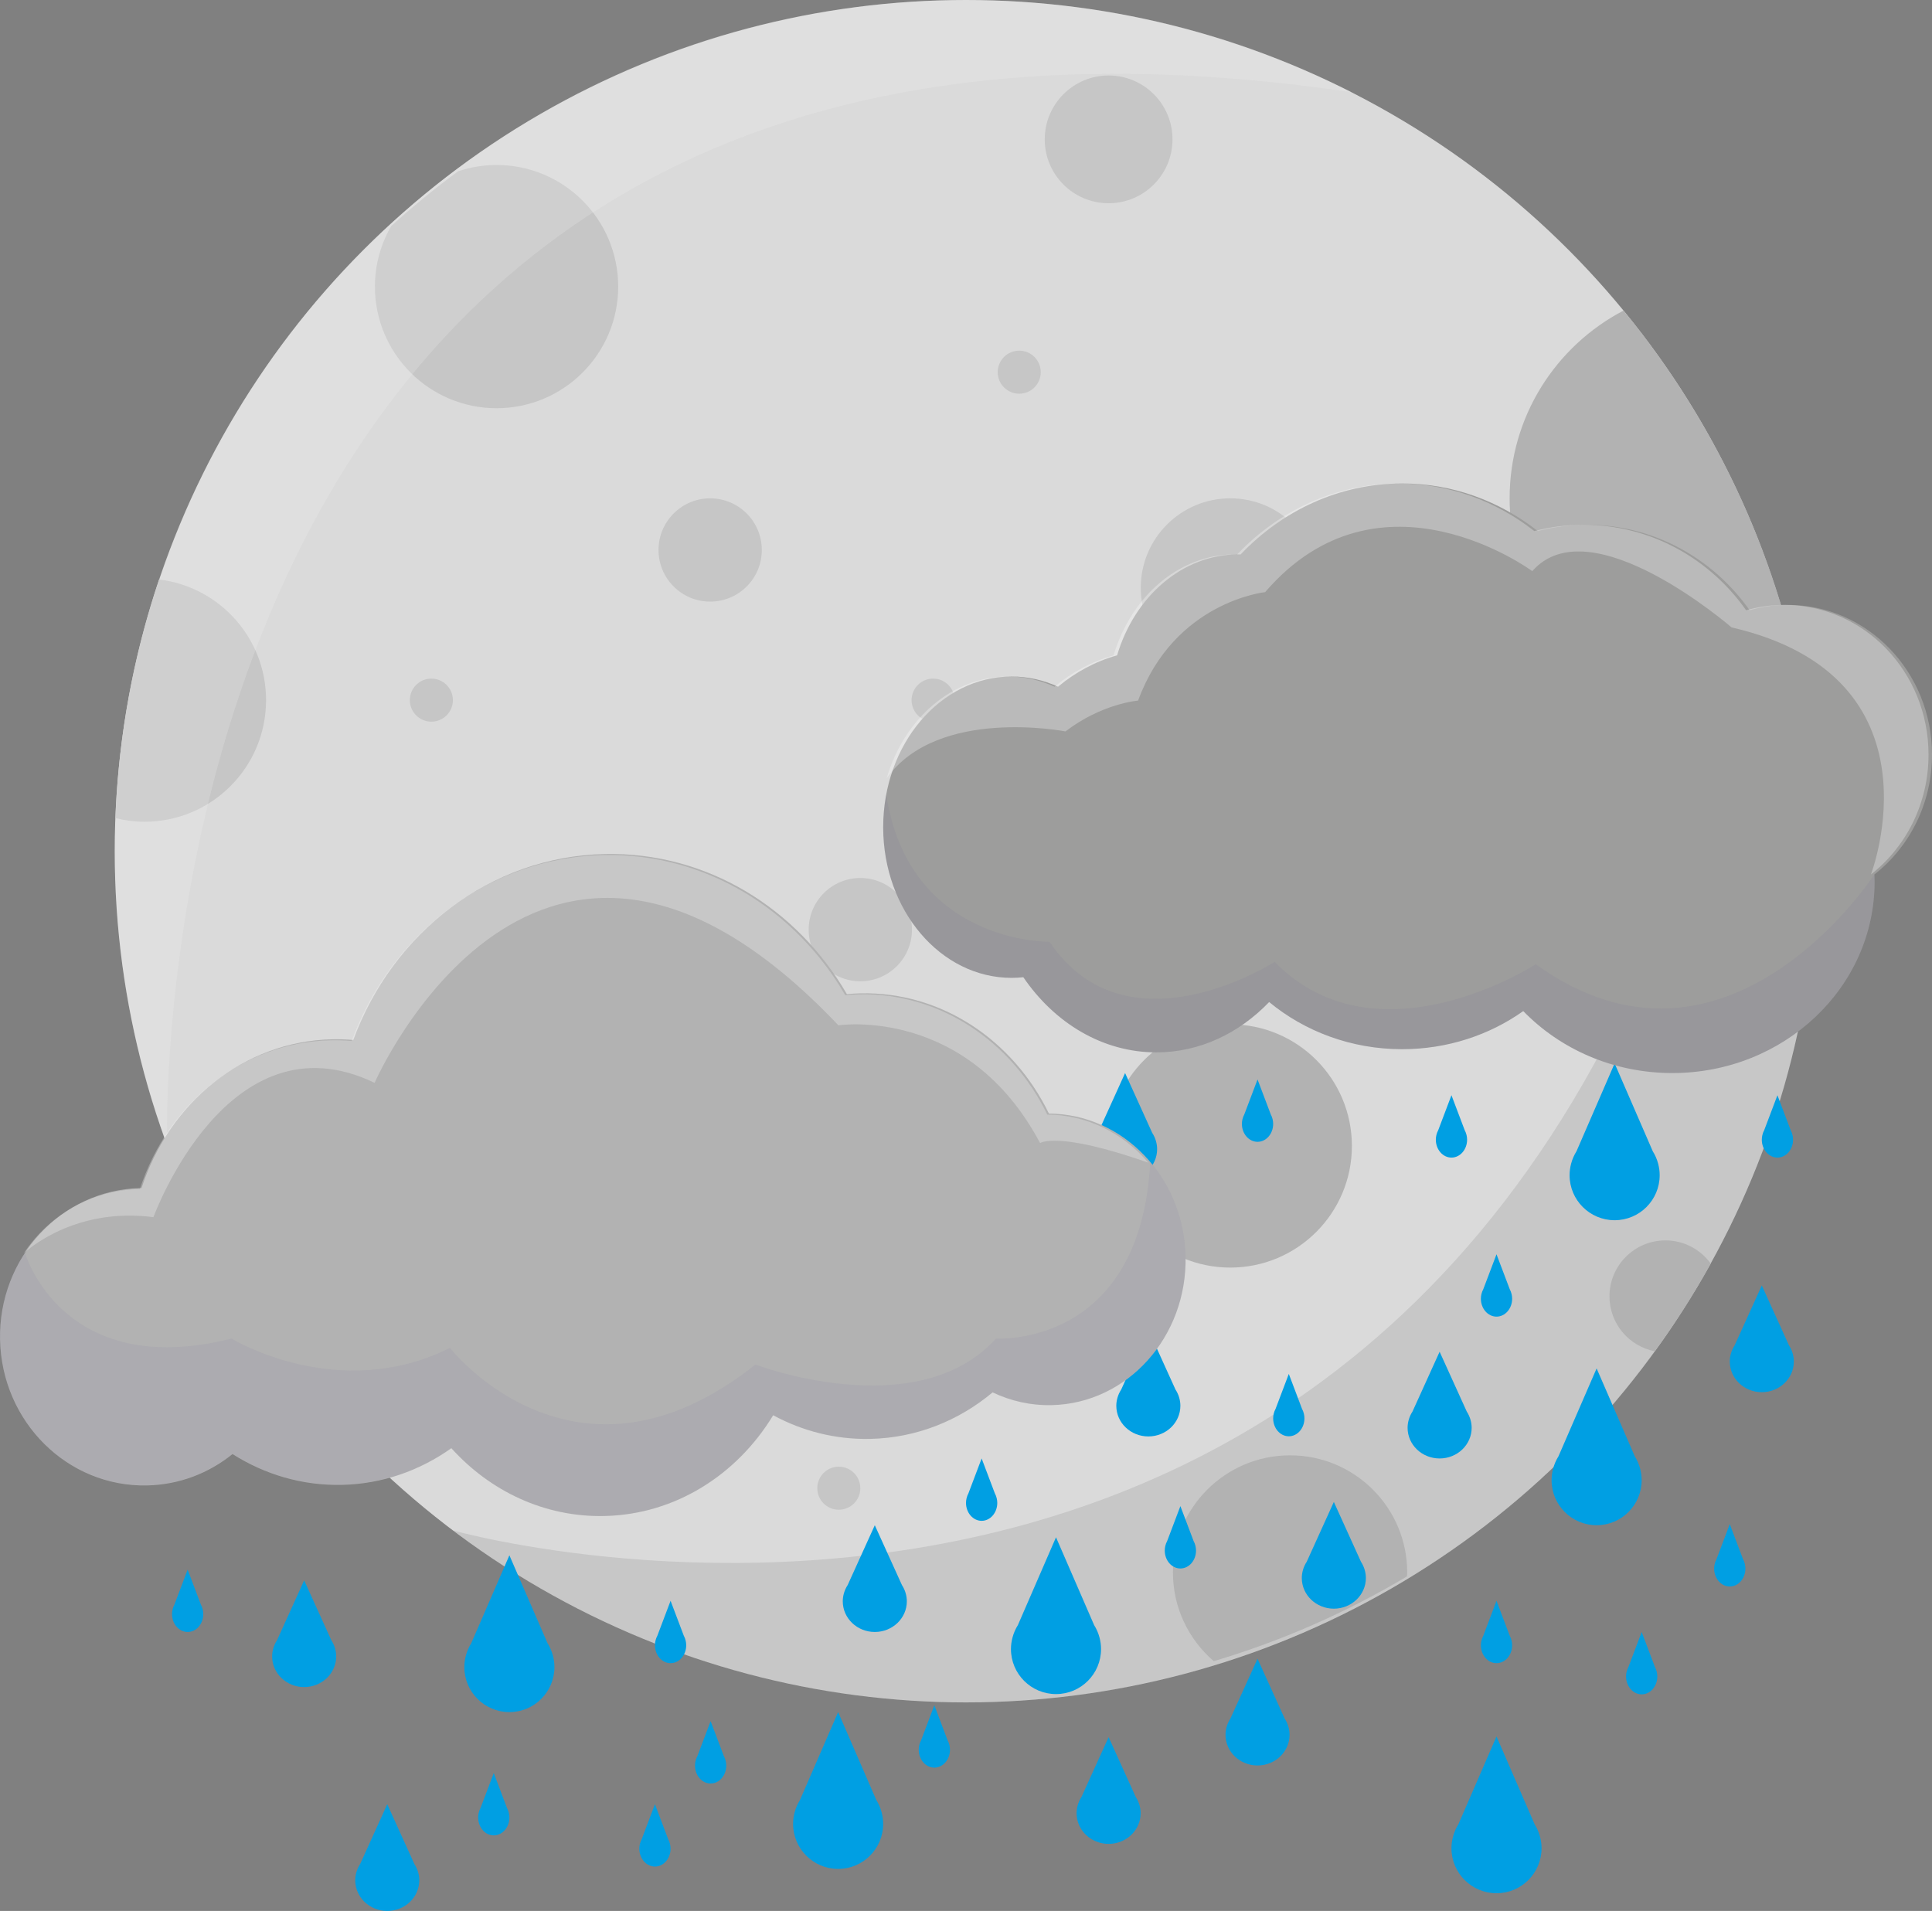 <?xml version="1.0" encoding="utf-8"?>
<!-- Generator: Adobe Illustrator 16.0.0, SVG Export Plug-In . SVG Version: 6.00 Build 0)  -->
<!DOCTYPE svg PUBLIC "-//W3C//DTD SVG 1.1//EN" "http://www.w3.org/Graphics/SVG/1.1/DTD/svg11.dtd">
<svg version="1.1" xmlns="http://www.w3.org/2000/svg" xmlns:xlink="http://www.w3.org/1999/xlink" x="0px" y="0px"
	 width="392.637px" height="388.386px" viewBox="0 0 392.637 388.386" enable-background="new 0 0 392.637 388.386"
	 xml:space="preserve">
<rect x="0" y="0" width="392.637" height="388.386" fill="#808080" stroke="none"/>
<g id="Layer_2">
	<circle fill="#DADADA" cx="196.318" cy="173.001" r="173.001"/>
	<path opacity="0.1" fill="#1D1D1B" d="M92.042,311.045c28.996,21.937,65.113,34.957,104.276,34.957
		c95.546,0,173.001-77.455,173.001-173.001c0-21.57-3.959-42.213-11.171-61.256c-0.002,0.012-0.005,0.023-0.007,0.036
		C314.391,373.921,92.127,311.068,92.042,311.045z"/>
	<circle fill="#C6C6C6" cx="87.666" cy="142.298" r="4.375"/>
	<circle fill="#C6C6C6" cx="121.258" cy="203.812" r="4.375"/>
	<circle fill="#C6C6C6" cx="207.136" cy="75.644" r="4.375"/>
	<circle fill="#C6C6C6" cx="189.636" cy="142.298" r="4.375"/>
	<circle fill="#B2B2B2" cx="298.871" cy="158.684" r="4.375"/>
	<circle fill="#C6C6C6" cx="170.467" cy="302.465" r="4.375"/>
	<circle fill="#C6C6C6" cx="174.842" cy="188.941" r="10.496"/>
	<circle fill="#C6C6C6" cx="144.325" cy="111.78" r="10.496"/>
	<circle fill="#C6C6C6" cx="102.537" cy="251.222" r="10.496"/>
	<path fill="#B2B2B2" d="M274.743,232.905c0,13.653-11.063,24.722-24.717,24.722s-24.725-11.068-24.725-24.722
		c0-13.652,11.071-24.717,24.725-24.717S274.743,219.253,274.743,232.905z"/>
	<circle fill="#C6C6C6" cx="250.022" cy="119.468" r="18.186"/>
	<path fill="#C6C6C6" d="M29.356,167.019c13.654,0,24.717-11.068,24.717-24.722c0-12.646-9.499-23.055-21.75-24.522
		c-5.157,15.321-8.216,31.604-8.863,48.506C25.352,166.745,27.32,167.019,29.356,167.019z"/>
	<path fill="#B2B2B2" d="M329.948,63.123c-13.754,7.182-23.15,21.568-23.15,38.158c0,23.772,19.274,43.042,43.047,43.042
		c5.853,0,11.43-1.173,16.515-3.289C360.9,111.817,348.107,85.181,329.948,63.123z"/>
	<path fill="#C6C6C6" d="M76.192,58.246c0,13.653,11.071,24.721,24.725,24.721s24.717-11.068,24.717-24.721
		c0-13.652-11.063-24.717-24.717-24.717c-2.739,0-5.364,0.463-7.827,1.285c-4.724,3.488-9.268,7.204-13.606,11.144
		C77.401,49.579,76.192,53.767,76.192,58.246z"/>
	<circle fill="#C6C6C6" cx="171.829" cy="254.001" r="17.004"/>
	<path fill="#B2B2B2" d="M262.182,295.784c-13.148,0-23.809,10.654-23.809,23.803c0,7.216,3.223,13.667,8.294,18.032
		c13.904-4.125,27.076-9.949,39.276-17.233c0.009-0.268,0.04-0.529,0.04-0.799C285.983,306.438,275.33,295.784,262.182,295.784z"/>
	<path fill="#B2B2B2" d="M338.466,252.101c-6.28,0-11.374,5.091-11.374,11.372c0,5.545,3.974,10.158,9.226,11.164
		c4.136-5.688,7.932-11.634,11.362-17.813C345.614,253.966,342.263,252.101,338.466,252.101z"/>
	<circle fill="#C6C6C6" cx="225.302" cy="28.325" r="12.982"/>
	<path opacity="0.2" fill="#F6F6F6" d="M196.318,0C100.772,0,23.317,77.455,23.317,173.001c0,21.061,3.768,41.239,10.658,59.906h0
		c0,0-8.808-251.388,240.767-214.147h0.001C251.202,6.767,224.551,0,196.318,0z"/>
</g>
<g id="Layer_1">
	<path fill="#009FE3" d="M112.365,336.474L112.365,336.474L112.365,336.474c-0.239-0.902-0.609-1.748-1.093-2.518l-7.749-17.852
		l-7.749,17.852c-0.484,0.77-0.854,1.615-1.093,2.518l0,0l0,0c-0.198,0.75-0.314,1.533-0.314,2.344c0,5.057,4.099,9.154,9.155,9.154
		c5.057,0,9.156-4.098,9.156-9.154C112.679,338.007,112.563,337.224,112.365,336.474z"/>
	<path fill="#009FE3" d="M179.174,368.341L179.174,368.341L179.174,368.341c-0.238-0.9-0.608-1.748-1.092-2.518l-7.749-17.852
		l-7.749,17.852c-0.484,0.77-0.854,1.617-1.093,2.518l0,0l0,0c-0.198,0.752-0.314,1.533-0.314,2.344
		c0,5.057,4.099,9.156,9.156,9.156s9.155-4.1,9.155-9.156C179.488,369.874,179.372,369.093,179.174,368.341z"/>
	<path fill="#009FE3" d="M223.452,332.812L223.452,332.812L223.452,332.812c-0.238-0.902-0.608-1.748-1.093-2.518l-7.749-17.852
		l-7.749,17.852c-0.483,0.77-0.854,1.615-1.092,2.518l0,0l0,0c-0.198,0.75-0.314,1.533-0.314,2.344c0,5.057,4.1,9.154,9.155,9.154
		c5.058,0,9.155-4.098,9.155-9.154C223.766,334.345,223.65,333.562,223.452,332.812z"/>
	<path fill="#009FE3" d="M333.321,298.491L333.321,298.491L333.321,298.491c-0.239-0.9-0.609-1.746-1.094-2.518l-7.749-17.852
		l-7.749,17.852c-0.483,0.771-0.854,1.617-1.093,2.518l0,0l0,0c-0.198,0.752-0.313,1.533-0.313,2.344c0,5.059,4.1,9.156,9.155,9.156
		s9.156-4.098,9.156-9.156C333.635,300.024,333.519,299.243,333.321,298.491z"/>
	<path fill="#009FE3" d="M312.974,373.288L312.974,373.288L312.974,373.288c-0.238-0.9-0.608-1.746-1.092-2.518l-7.749-17.85
		l-7.749,17.85c-0.484,0.771-0.854,1.617-1.092,2.518l0,0l0,0c-0.198,0.752-0.315,1.533-0.315,2.344
		c0,5.059,4.099,9.156,9.156,9.156c5.057,0,9.155-4.098,9.155-9.156C313.288,374.821,313.172,374.04,312.974,373.288z"/>
	<path fill="#009FE3" d="M336.981,236.501L336.981,236.501L336.981,236.501c-0.238-0.902-0.608-1.748-1.093-2.518l-7.749-17.852
		l-7.749,17.852c-0.483,0.77-0.854,1.615-1.092,2.518l0,0l0,0c-0.197,0.75-0.314,1.531-0.314,2.344c0,5.057,4.1,9.156,9.155,9.156
		c5.058,0,9.156-4.1,9.156-9.156C337.296,238.032,337.18,237.251,336.981,236.501z"/>
	<path fill="#009FE3" d="M261.854,350.99L261.854,350.99L261.854,350.99c-0.169-0.613-0.433-1.189-0.776-1.715l-5.511-12.152
		l-5.51,12.152c-0.344,0.525-0.607,1.102-0.777,1.715l0,0l0,0c-0.141,0.51-0.223,1.045-0.223,1.596c0,3.441,2.914,6.234,6.51,6.234
		s6.511-2.793,6.511-6.234C262.077,352.035,261.994,351.5,261.854,350.99z"/>
	<path fill="#009FE3" d="M277.362,319.122L277.362,319.122L277.362,319.122c-0.17-0.611-0.433-1.189-0.777-1.713l-5.51-12.152
		l-5.511,12.152c-0.343,0.523-0.607,1.102-0.777,1.713l0,0l0,0c-0.141,0.512-0.223,1.045-0.223,1.596
		c0,3.443,2.915,6.234,6.511,6.234c3.595,0,6.511-2.791,6.511-6.234C277.586,320.167,277.503,319.634,277.362,319.122z"/>
	<path fill="#009FE3" d="M184.071,323.858L184.071,323.858L184.071,323.858c-0.169-0.613-0.433-1.189-0.776-1.715l-5.511-12.152
		l-5.51,12.152c-0.344,0.525-0.607,1.102-0.777,1.715l0,0l0,0c-0.141,0.51-0.223,1.045-0.223,1.596c0,3.441,2.914,6.234,6.51,6.234
		s6.511-2.793,6.511-6.234C184.295,324.903,184.212,324.368,184.071,323.858z"/>
	<path fill="#009FE3" d="M68.101,335.06L68.101,335.06L68.101,335.06c-0.169-0.615-0.433-1.189-0.776-1.715l-5.511-12.152
		l-5.51,12.152c-0.344,0.525-0.607,1.1-0.776,1.715l0,0l0,0c-0.141,0.51-0.224,1.041-0.224,1.596c0,3.441,2.915,6.232,6.51,6.232
		c3.596,0,6.511-2.791,6.511-6.232C68.325,336.101,68.242,335.569,68.101,335.06z"/>
	<path fill="#009FE3" d="M84.988,380.558L84.988,380.558L84.988,380.558c-0.169-0.615-0.433-1.189-0.776-1.713l-5.511-12.152
		l-5.51,12.152c-0.344,0.523-0.607,1.098-0.776,1.713l0,0l0,0c-0.141,0.512-0.224,1.043-0.224,1.596c0,3.443,2.915,6.232,6.51,6.232
		c3.596,0,6.511-2.789,6.511-6.232C85.212,381.601,85.129,381.069,84.988,380.558z"/>
	<path fill="#009FE3" d="M298.858,288.595L298.858,288.595L298.858,288.595c-0.169-0.613-0.432-1.189-0.775-1.715l-5.512-12.152
		l-5.51,12.152c-0.344,0.525-0.607,1.102-0.776,1.715l0,0l0,0c-0.141,0.51-0.223,1.043-0.223,1.596c0,3.441,2.913,6.232,6.509,6.232
		c3.597,0,6.512-2.791,6.512-6.232C299.083,289.638,298.999,289.104,298.858,288.595z"/>
	<path fill="#009FE3" d="M364.336,275.124L364.336,275.124L364.336,275.124c-0.17-0.613-0.434-1.189-0.777-1.713l-5.511-12.152
		l-5.51,12.152c-0.344,0.523-0.608,1.1-0.777,1.713l0,0l0,0c-0.141,0.512-0.223,1.043-0.223,1.596c0,3.443,2.915,6.234,6.51,6.234
		c3.596,0,6.512-2.791,6.512-6.234C364.56,276.167,364.477,275.636,364.336,275.124z"/>
	<path fill="#009FE3" d="M239.664,284.118L239.664,284.118L239.664,284.118c-0.169-0.613-0.434-1.189-0.777-1.715l-5.51-12.152
		l-5.51,12.152c-0.345,0.525-0.608,1.102-0.777,1.715l0,0l0,0c-0.141,0.51-0.225,1.043-0.225,1.596c0,3.441,2.916,6.232,6.512,6.232
		s6.511-2.791,6.511-6.232C239.888,285.161,239.805,284.628,239.664,284.118z"/>
	<path fill="#009FE3" d="M234.937,231.956L234.937,231.956L234.937,231.956c-0.17-0.615-0.432-1.191-0.776-1.715l-5.511-12.152
		l-5.511,12.152c-0.343,0.523-0.606,1.1-0.775,1.715l0,0l0,0c-0.141,0.51-0.224,1.043-0.224,1.594c0,3.443,2.914,6.234,6.51,6.234
		c3.597,0,6.511-2.791,6.511-6.234C235.16,232.999,235.077,232.466,234.937,231.956z"/>
	<path fill="#009FE3" d="M231.589,366.925L231.589,366.925L231.589,366.925c-0.169-0.611-0.433-1.189-0.776-1.713l-5.511-12.154
		l-5.51,12.154c-0.345,0.523-0.607,1.102-0.777,1.713l0,0l0,0c-0.141,0.512-0.224,1.045-0.224,1.596
		c0,3.443,2.915,6.234,6.511,6.234s6.511-2.791,6.511-6.234C231.813,367.97,231.729,367.437,231.589,366.925z"/>
	<path fill="#009FE3" d="M336.702,339.789L336.702,339.789L336.702,339.789c-0.082-0.357-0.211-0.693-0.379-1.002l-2.688-7.098
		l-2.688,7.098c-0.168,0.309-0.296,0.645-0.379,1.002l0,0l0,0c-0.069,0.299-0.11,0.611-0.11,0.932c0,2.012,1.424,3.643,3.178,3.643
		c1.755,0,3.178-1.631,3.178-3.643C336.813,340.4,336.771,340.088,336.702,339.789z"/>
	<path fill="#009FE3" d="M136.17,374.793L136.17,374.793L136.17,374.793c-0.082-0.361-0.211-0.697-0.379-1.002l-2.688-7.1
		l-2.688,7.1c-0.168,0.305-0.297,0.641-0.379,1.002l0,0l0,0c-0.069,0.297-0.109,0.607-0.109,0.93c0,2.012,1.423,3.643,3.177,3.643
		c1.755,0,3.177-1.631,3.177-3.643C136.28,375.4,136.239,375.09,136.17,374.793z"/>
	<path fill="#009FE3" d="M147.485,357.911L147.485,357.911L147.485,357.911c-0.082-0.361-0.211-0.697-0.379-1.002l-2.688-7.102
		l-2.688,7.102c-0.168,0.305-0.297,0.641-0.379,1.002l0,0l0,0c-0.069,0.297-0.109,0.607-0.109,0.93c0,2.012,1.423,3.643,3.177,3.643
		c1.755,0,3.177-1.631,3.177-3.643C147.595,358.519,147.554,358.208,147.485,357.911z"/>
	<path fill="#009FE3" d="M103.414,368.456L103.414,368.456L103.414,368.456c-0.083-0.359-0.211-0.697-0.379-1.002l-2.688-7.1
		l-2.688,7.1c-0.168,0.305-0.297,0.643-0.379,1.002l0,0l0,0c-0.069,0.297-0.11,0.607-0.11,0.93c0,2.012,1.423,3.643,3.177,3.643
		c1.755,0,3.177-1.631,3.177-3.643C103.523,369.063,103.482,368.753,103.414,368.456z"/>
	<path fill="#009FE3" d="M139.347,333.452L139.347,333.452L139.347,333.452c-0.082-0.359-0.211-0.695-0.379-1.002l-2.688-7.1
		l-2.688,7.1c-0.168,0.307-0.297,0.643-0.379,1.002l0,0l0,0c-0.069,0.299-0.109,0.607-0.109,0.93c0,2.014,1.423,3.645,3.177,3.645
		c1.755,0,3.177-1.631,3.177-3.645C139.457,334.06,139.416,333.751,139.347,333.452z"/>
	<path fill="#009FE3" d="M41.202,327.114L41.202,327.114L41.202,327.114c-0.083-0.357-0.211-0.693-0.379-1l-2.688-7.098
		l-2.688,7.098c-0.168,0.307-0.297,0.643-0.379,1l0,0l0,0c-0.069,0.299-0.11,0.611-0.11,0.934c0,2.01,1.423,3.641,3.177,3.641
		c1.754,0,3.177-1.631,3.177-3.641C41.312,327.726,41.271,327.413,41.202,327.114z"/>
	<path fill="#009FE3" d="M202.563,304.524L202.563,304.524L202.563,304.524c-0.082-0.361-0.211-0.697-0.379-1.002l-2.688-7.1
		l-2.688,7.1c-0.168,0.305-0.297,0.641-0.379,1.002l0,0l0,0c-0.069,0.297-0.11,0.607-0.11,0.93c0,2.012,1.425,3.643,3.178,3.643
		c1.755,0,3.178-1.631,3.178-3.643C202.673,305.132,202.632,304.821,202.563,304.524z"/>
	<path fill="#009FE3" d="M242.955,314.206L242.955,314.206L242.955,314.206c-0.083-0.357-0.211-0.693-0.38-1l-2.688-7.1l-2.688,7.1
		c-0.168,0.307-0.297,0.643-0.379,1l0,0l0,0c-0.069,0.299-0.11,0.611-0.11,0.934c0,2.01,1.424,3.641,3.178,3.641
		c1.755,0,3.177-1.631,3.177-3.641C243.064,314.817,243.023,314.505,242.955,314.206z"/>
	<path fill="#009FE3" d="M192.952,354.685L192.952,354.685L192.952,354.685c-0.082-0.357-0.211-0.693-0.379-1.002l-2.688-7.098
		l-2.688,7.098c-0.168,0.309-0.297,0.645-0.379,1.002l0,0l0,0c-0.069,0.297-0.109,0.609-0.109,0.932c0,2.01,1.423,3.641,3.177,3.641
		c1.755,0,3.178-1.631,3.178-3.641C193.063,355.294,193.021,354.981,192.952,354.685z"/>
	<path fill="#009FE3" d="M264.987,287.339L264.987,287.339L264.987,287.339c-0.081-0.357-0.209-0.695-0.379-1l-2.687-7.1l-2.689,7.1
		c-0.167,0.305-0.296,0.643-0.38,1l0,0l0,0c-0.068,0.299-0.109,0.609-0.109,0.932c0,2.012,1.424,3.643,3.179,3.643
		s3.176-1.631,3.176-3.643C265.098,287.948,265.057,287.638,264.987,287.339z"/>
	<path fill="#009FE3" d="M307.2,333.452L307.2,333.452L307.2,333.452c-0.082-0.359-0.211-0.695-0.379-1.002l-2.688-7.1l-2.688,7.1
		c-0.168,0.307-0.297,0.643-0.379,1.002l0,0l0,0c-0.069,0.299-0.109,0.607-0.109,0.93c0,2.014,1.423,3.645,3.177,3.645
		c1.755,0,3.177-1.631,3.177-3.645C307.31,334.06,307.27,333.751,307.2,333.452z"/>
	<path fill="#009FE3" d="M307.2,263.021L307.2,263.021L307.2,263.021c-0.082-0.357-0.211-0.693-0.379-1l-2.688-7.1l-2.688,7.1
		c-0.168,0.307-0.297,0.643-0.379,1l0,0l0,0c-0.069,0.299-0.109,0.611-0.109,0.934c0,2.01,1.423,3.641,3.177,3.641
		c1.755,0,3.177-1.631,3.177-3.641C307.31,263.632,307.27,263.319,307.2,263.021z"/>
	<path fill="#009FE3" d="M298.046,230.7L298.046,230.7L298.046,230.7c-0.084-0.359-0.213-0.695-0.38-1.002l-2.689-7.1l-2.687,7.1
		c-0.169,0.307-0.298,0.643-0.379,1.002l0,0l0,0c-0.069,0.297-0.11,0.609-0.11,0.932c0,2.01,1.424,3.641,3.176,3.641
		c1.755,0,3.179-1.631,3.179-3.641C298.155,231.31,298.115,230.997,298.046,230.7z"/>
	<path fill="#009FE3" d="M364.293,230.7L364.293,230.7L364.293,230.7c-0.083-0.359-0.212-0.695-0.38-1.002l-2.688-7.1l-2.688,7.1
		c-0.168,0.307-0.297,0.643-0.379,1.002l0,0l0,0c-0.069,0.297-0.11,0.609-0.11,0.932c0,2.01,1.424,3.641,3.178,3.641
		c1.755,0,3.177-1.631,3.177-3.641C364.402,231.31,364.361,230.997,364.293,230.7z"/>
	<path fill="#009FE3" d="M354.605,317.868L354.605,317.868L354.605,317.868c-0.081-0.359-0.21-0.695-0.379-1l-2.688-7.102
		l-2.689,7.102c-0.167,0.305-0.296,0.641-0.379,1l0,0l0,0c-0.069,0.299-0.109,0.609-0.109,0.93c0,2.014,1.423,3.645,3.178,3.645
		s3.176-1.631,3.176-3.645C354.715,318.478,354.675,318.167,354.605,317.868z"/>
	<path fill="#009FE3" d="M258.634,227.493L258.634,227.493L258.634,227.493c-0.081-0.359-0.21-0.695-0.379-1.002l-2.688-7.1
		l-2.689,7.1c-0.167,0.307-0.296,0.643-0.379,1.002l0,0l0,0c-0.069,0.299-0.109,0.609-0.109,0.932c0,2.01,1.423,3.641,3.178,3.641
		s3.176-1.631,3.176-3.641C258.743,228.103,258.703,227.792,258.634,227.493z"/>
	<path fill="#B2B2B2" d="M213.17,226.323c-7.19-14.814-21.73-24.797-38.281-24.436c-0.935,0.02-1.858,0.086-2.776,0.17
		c-10.131-17.455-28.482-28.938-49.206-28.483c-23.399,0.511-43.121,16.084-51.107,37.793c-1.415-0.123-2.848-0.172-4.296-0.141
		c-18.031,0.396-33.137,12.947-38.743,30.24c-0.059,0-0.118-0.002-0.177-0.002c-16.147,0.352-28.94,14.168-28.575,30.859
		c0.366,16.689,13.752,29.934,29.899,29.58c6.554-0.143,12.554-2.506,17.348-6.377c6.513,4.131,14.13,6.438,22.231,6.262
		c8.233-0.182,15.851-2.904,22.239-7.449c7.874,8.725,18.951,14.053,31.119,13.785c14.419-0.314,26.967-8.408,34.285-20.48
		c5.933,3.207,12.652,4.959,19.743,4.805c9.386-0.205,17.977-3.707,24.854-9.453c3.658,1.746,7.728,2.684,12,2.592
		c15.389-0.336,27.569-13.877,27.212-30.246C240.585,239.241,228.225,226.413,213.17,226.323z"/>
	<path opacity="0.05" fill="#312783" d="M240.938,255.296c-0.162-7.387-2.854-14.078-7.17-19.174
		c-1.947,37.895-31.346,35.928-31.346,35.928c-16.092,17.779-48.899,5.289-48.899,5.289c-36.691,29.168-62.082-3.383-62.082-3.383
		c-22.754,11.359-44.387-1.898-44.387-1.898c-34.44,8.666-41.996-17.432-41.996-17.436c-3.308,5.02-5.193,11.115-5.05,17.654
		c0.366,16.689,13.752,29.936,29.899,29.582c6.554-0.143,12.554-2.506,17.348-6.377c6.513,4.131,14.13,6.438,22.231,6.26
		c8.233-0.182,15.851-2.904,22.239-7.447c7.874,8.723,18.951,14.053,31.119,13.785c14.419-0.314,26.967-8.41,34.285-20.48
		c5.933,3.207,12.652,4.959,19.743,4.805c9.386-0.205,17.977-3.709,24.854-9.455c3.658,1.748,7.728,2.686,12,2.592
		C229.114,285.204,241.295,271.663,240.938,255.296z"/>
	<path opacity="0.3" fill="#F6F6F6" d="M233.377,236.31c-5.09-5.975-12.422-9.732-20.54-9.779
		c-7.193-14.814-21.732-24.797-38.283-24.436c-0.935,0.02-1.858,0.086-2.776,0.17c-10.13-17.455-28.481-28.938-49.208-28.482
		c-23.398,0.51-43.12,16.084-51.105,37.793c-1.415-0.123-2.848-0.172-4.296-0.141c-18.031,0.396-33.137,12.947-38.743,30.24
		c-0.059,0-0.118-0.002-0.177-0.002c-9.767,0.215-18.3,5.357-23.444,13.08c0.834-0.783,10.477-9.436,26.378-7.375
		c0,0,15.121-41.658,44.945-27.297c0,0,33.152-76.138,94.26-11.691c0,0,26.168-3.992,40.989,23.936
		C211.377,232.325,214.832,229.792,233.377,236.31z"/>
	<path fill="#9D9D9C" d="M205.591,137.497c3.326,0,6.504,0.738,9.433,2.069c3.564-2.965,7.619-5.156,12-6.371
		c3.56-11.947,13.244-20.519,24.641-20.519c0.155,0,0.308,0.01,0.463,0.013c8.48-8.923,20.049-14.427,32.813-14.427
		c10.305,0,19.83,3.594,27.583,9.672c3.202-0.831,6.55-1.276,10.002-1.276c13.596,0,25.627,6.849,33.044,17.369
		c2.473-0.705,5.074-1.088,7.761-1.088c16.187,0,29.308,13.629,29.308,30.442c0,9.949-4.597,18.783-11.702,24.338
		c0.02,0.492,0.038,0.985,0.038,1.482c0,21.479-18.409,38.887-41.116,38.887c-11.986,0-22.772-4.854-30.288-12.594
		c-6.866,4.865-15.393,7.746-24.629,7.746c-10.343,0-19.787-3.621-27.014-9.584c-6.113,6.361-14.139,10.229-22.935,10.229
		c-10.927,0-20.669-5.965-27.025-15.275c-0.785,0.082-1.574,0.131-2.375,0.131c-14.417,0-26.103-13.709-26.103-30.621
		C179.488,151.207,191.174,137.497,205.591,137.497z"/>
	<path opacity="0.05" fill="#312783" d="M213.297,191.419c15.729,23.42,45.752,4.08,45.752,4.08
		c20.902,21.355,53.062,0.484,53.062,0.484c38.921,27.986,68.824-18.263,68.824-18.263c0.02,0.492,0.038,0.985,0.038,1.482
		c0,21.479-18.409,38.887-41.116,38.887c-11.986,0-22.772-4.854-30.288-12.594c-6.866,4.865-15.393,7.746-24.629,7.746
		c-10.343,0-19.787-3.621-27.014-9.584c-6.113,6.361-14.139,10.229-22.935,10.229c-10.927,0-20.669-5.965-27.025-15.275
		c-0.785,0.082-1.574,0.131-2.375,0.131c-14.417,0-26.103-13.709-26.103-30.621c0-2.272,0.217-4.482,0.617-6.612
		C184.778,191.905,213.297,191.419,213.297,191.419z"/>
	<path opacity="0.3" fill="#FFFFFF" d="M180.197,158.176c3.519-12.03,13.238-20.679,24.686-20.679c3.326,0,6.507,0.737,9.43,2.069
		c3.564-2.965,7.622-5.156,12.002-6.371c3.561-11.946,13.245-20.519,24.642-20.519c0.155,0,0.308,0.011,0.463,0.014
		c8.48-8.924,20.049-14.427,32.813-14.427c10.305,0,19.83,3.594,27.583,9.672c3.2-0.831,6.553-1.276,10.002-1.276
		c13.596,0,25.629,6.848,33.044,17.369c2.473-0.705,5.073-1.088,7.761-1.088c16.187,0,29.308,13.629,29.308,30.442
		c0,9.949-4.597,18.783-11.702,24.338c0,0,15.419-40.14-28.332-50.207c0,0-28.709-24.918-40.492-11.432
		c0,0-30.932-22.892-54.292,4.266c0,0-18.445,1.903-25.822,22.044c0,0-7.377,0.587-14.756,6.266
		C216.532,148.657,190.585,143.572,180.197,158.176z"/>
</g>
</svg>

